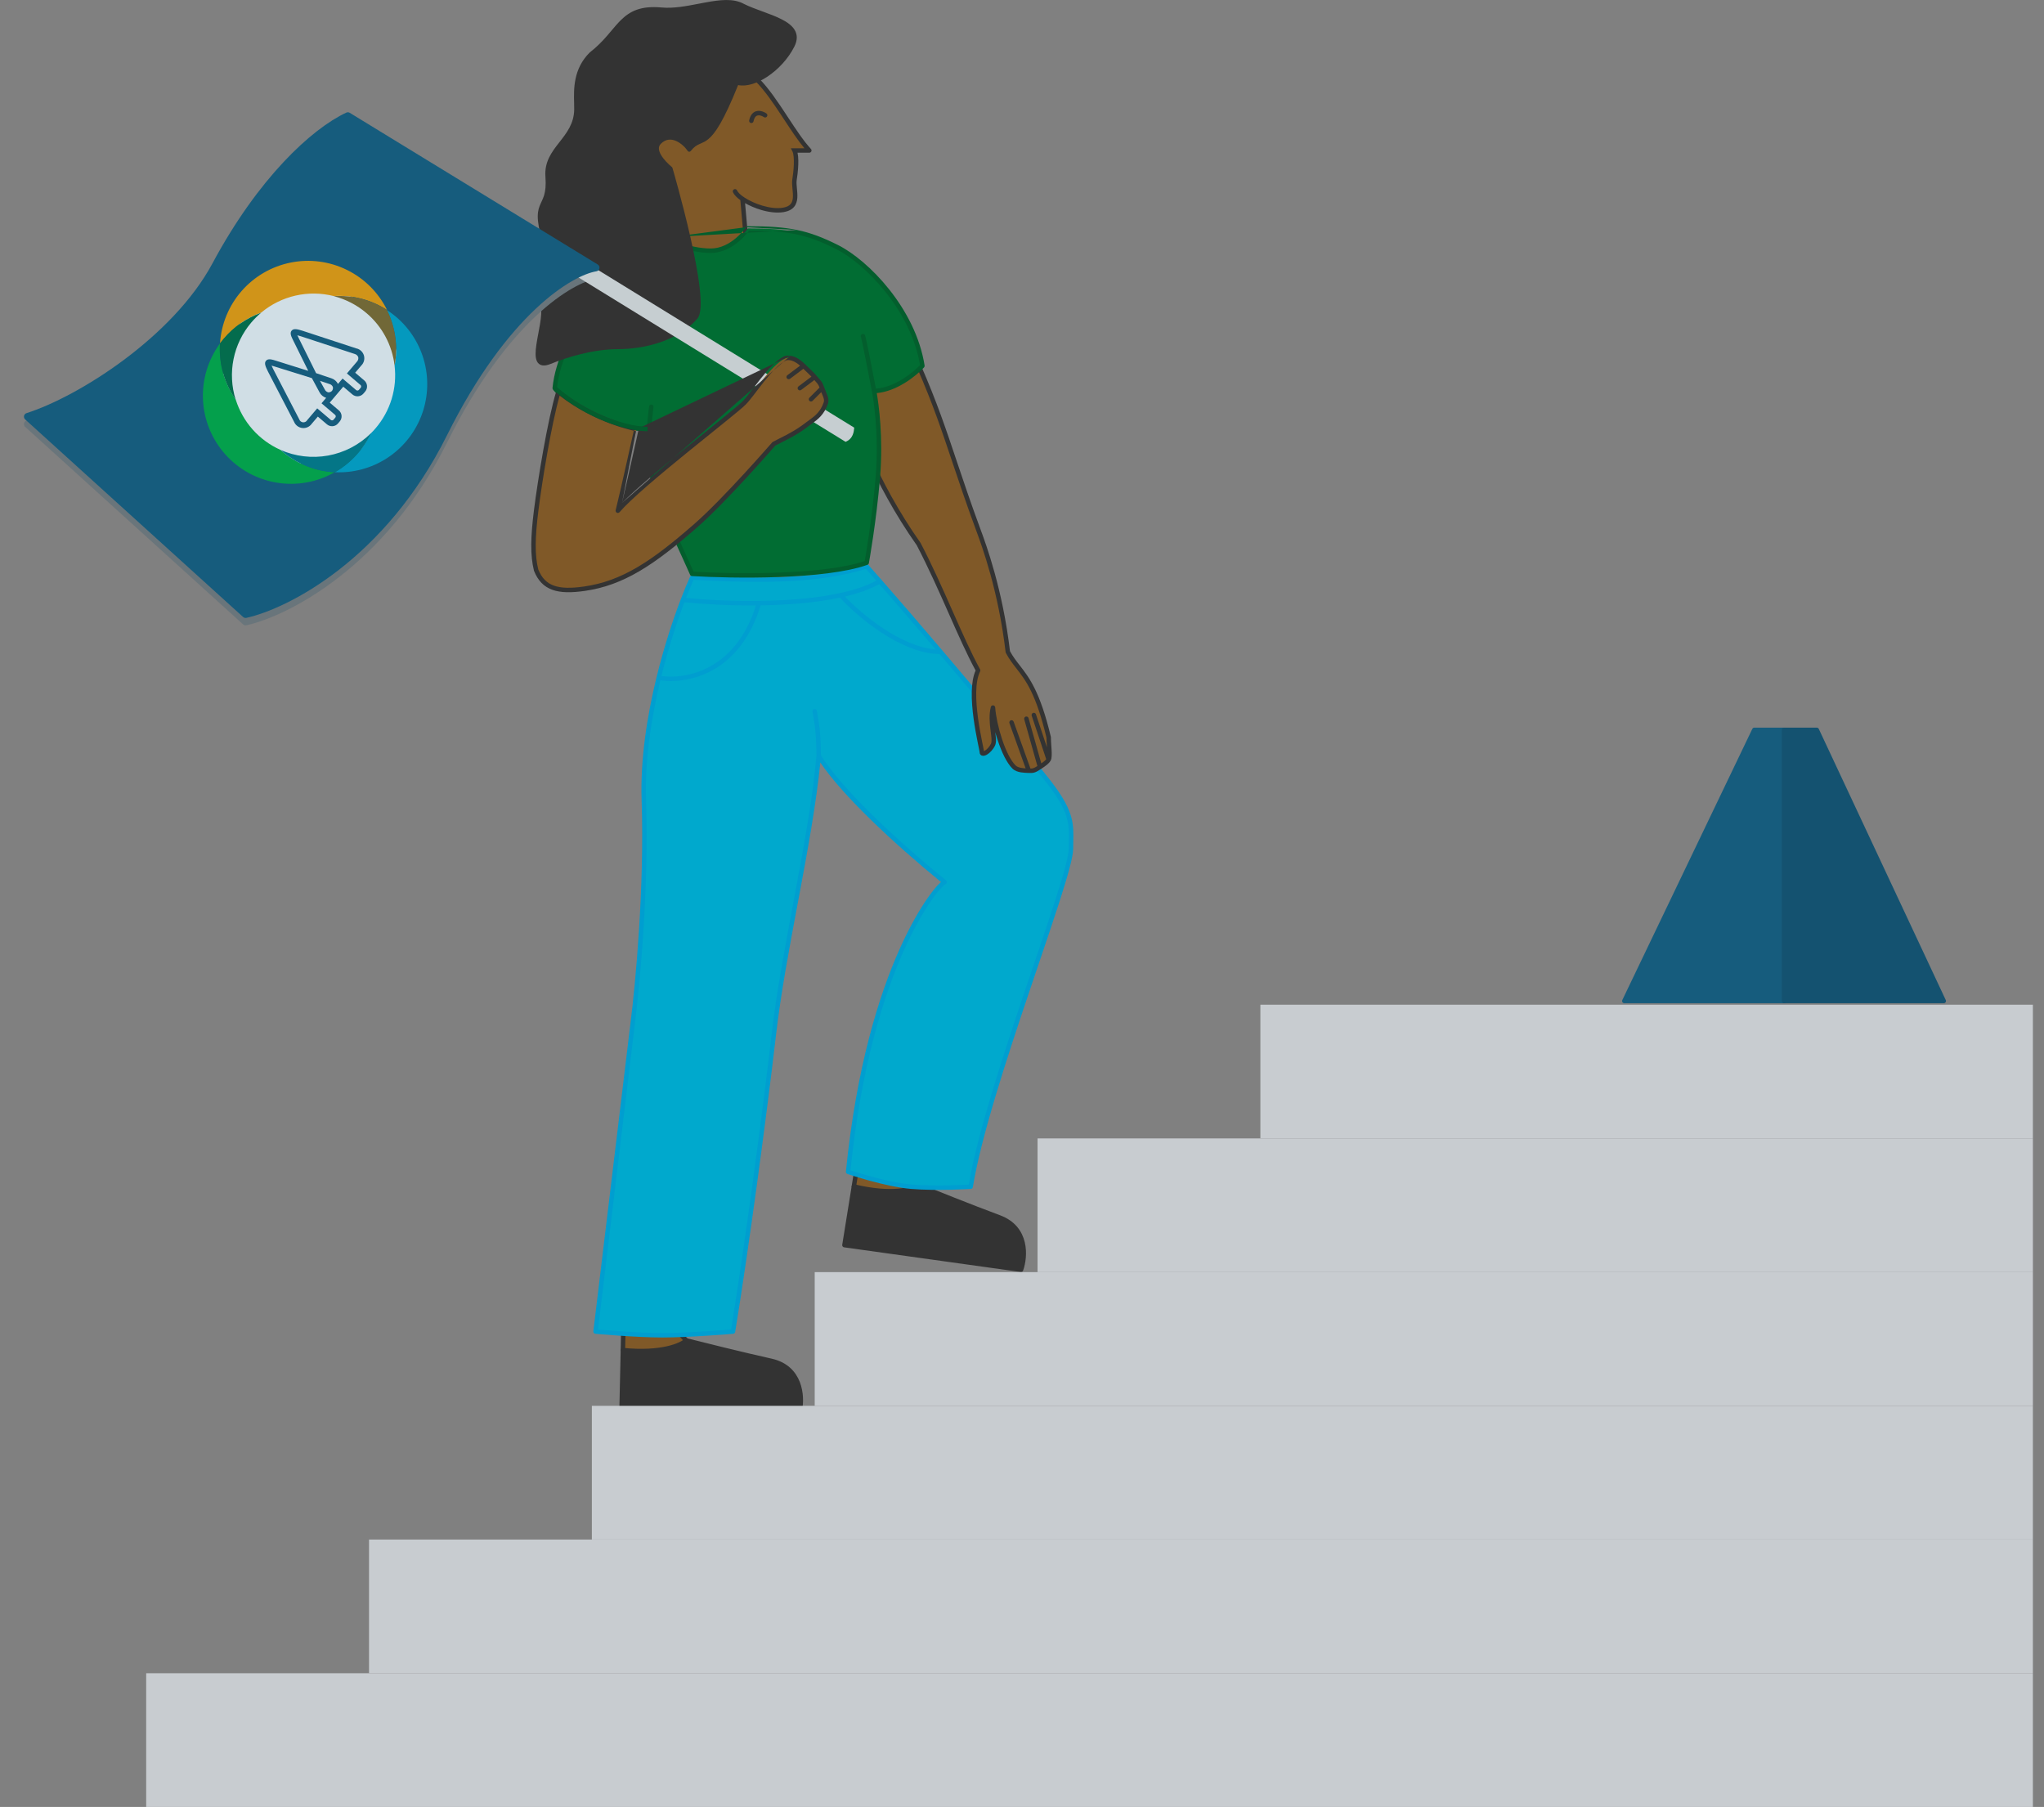 <svg width="181" height="160" viewBox="0 0 181 160" fill="none" xmlns="http://www.w3.org/2000/svg">
<rect x="0" y="0" width="181" height="160" fill="#808080" stroke="none"/>
<path d="M60.126 118.014L60.769 118.687C60.879 118.689 60.867 120.7 59.402 120.959C57.75 121.251 56.233 120.449 55.157 119.548L55.194 117.904L60.126 118.014Z" fill="#805928"/>
<path fill-rule="evenodd" clip-rule="evenodd" d="M60.27 117.878C60.234 117.84 60.184 117.818 60.132 117.817L55.2 117.706C55.091 117.704 55.001 117.79 54.998 117.899L54.961 119.543C54.96 119.603 54.986 119.66 55.032 119.699C56.127 120.616 57.702 121.46 59.438 121.153C60.273 121.005 60.682 120.355 60.865 119.787C60.958 119.5 60.997 119.223 61.006 119.015C61.011 118.911 61.008 118.819 60.999 118.748C60.994 118.715 60.987 118.676 60.974 118.64C60.968 118.623 60.956 118.595 60.934 118.568C60.925 118.558 60.912 118.544 60.894 118.53L60.27 117.878ZM60.041 118.209L60.608 118.802C60.613 118.843 60.616 118.909 60.612 118.997C60.604 119.175 60.57 119.417 60.49 119.666C60.328 120.168 59.999 120.653 59.369 120.764C57.837 121.035 56.409 120.316 55.358 119.456L55.388 118.105L60.041 118.209ZM60.766 118.884C60.76 118.883 60.754 118.883 60.747 118.882C60.753 118.883 60.76 118.883 60.766 118.884Z" fill="#333333"/>
<path d="M55.041 124.809L55.16 119.548C58.573 119.888 60.323 119.115 60.771 118.687C62.189 119.048 65.678 119.915 68.297 120.5C70.915 121.086 71.077 123.633 70.831 124.834L55.041 124.809Z" fill="#333333"/>
<path fill-rule="evenodd" clip-rule="evenodd" d="M60.634 118.544C60.684 118.497 60.753 118.478 60.819 118.495C62.236 118.856 65.723 119.723 68.339 120.307C69.719 120.616 70.463 121.449 70.821 122.364C71.176 123.268 71.153 124.245 71.024 124.873C71.005 124.965 70.924 125.031 70.83 125.031L55.041 125.006C54.988 125.005 54.937 124.984 54.9 124.946C54.863 124.908 54.843 124.857 54.844 124.804L54.962 119.543C54.963 119.488 54.987 119.436 55.028 119.4C55.069 119.363 55.124 119.346 55.179 119.351C56.868 119.519 58.137 119.411 59.034 119.212C59.938 119.012 60.447 118.722 60.634 118.544ZM60.822 118.903C60.528 119.138 59.965 119.41 59.12 119.598C58.215 119.798 56.972 119.906 55.352 119.764L55.243 124.611L70.666 124.636C70.756 124.064 70.746 123.253 70.454 122.508C70.138 121.703 69.492 120.969 68.253 120.693C65.691 120.12 62.299 119.278 60.822 118.903Z" fill="#333333"/>
<path d="M80.742 104.216L81.287 104.97C81.395 104.988 81.11 106.978 79.622 107.034C77.947 107.097 76.553 106.096 75.611 105.056L75.872 103.432L80.742 104.216Z" fill="#805928"/>
<path fill-rule="evenodd" clip-rule="evenodd" d="M80.902 104.101C80.872 104.059 80.826 104.03 80.774 104.022L75.903 103.238C75.796 103.221 75.694 103.294 75.677 103.402L75.416 105.025C75.406 105.084 75.424 105.145 75.465 105.189C76.424 106.247 77.869 107.298 79.63 107.232C80.478 107.2 80.972 106.612 81.231 106.073C81.362 105.802 81.439 105.533 81.476 105.328C81.495 105.226 81.505 105.135 81.505 105.063C81.506 105.029 81.504 104.99 81.496 104.953C81.492 104.935 81.484 104.906 81.465 104.876C81.459 104.864 81.448 104.849 81.432 104.833L80.902 104.101ZM80.63 104.398L81.111 105.063C81.11 105.104 81.104 105.17 81.088 105.257C81.056 105.431 80.989 105.667 80.876 105.902C80.647 106.378 80.254 106.813 79.615 106.837C78.061 106.896 76.745 105.989 75.821 104.993L76.035 103.659L80.63 104.398ZM81.256 105.165C81.25 105.164 81.244 105.163 81.238 105.162C81.244 105.163 81.25 105.164 81.256 105.165Z" fill="#333333"/>
<path d="M74.775 110.252L75.611 105.057C78.946 105.86 80.785 105.335 81.287 104.971C82.642 105.522 85.98 106.859 88.494 107.797C91.008 108.734 90.821 111.28 90.413 112.436L74.775 110.252Z" fill="#333333"/>
<path fill-rule="evenodd" clip-rule="evenodd" d="M81.173 104.811C81.228 104.771 81.3 104.762 81.363 104.788C82.717 105.339 86.053 106.675 88.565 107.611C89.889 108.105 90.512 109.032 90.743 109.988C90.97 110.931 90.814 111.896 90.6 112.501C90.569 112.589 90.48 112.644 90.387 112.631L74.749 110.447C74.696 110.44 74.649 110.412 74.618 110.369C74.586 110.327 74.573 110.273 74.581 110.221L75.417 105.025C75.426 104.971 75.457 104.923 75.503 104.892C75.549 104.862 75.605 104.852 75.658 104.865C77.309 105.262 78.581 105.329 79.497 105.255C80.42 105.179 80.964 104.962 81.173 104.811ZM81.31 105.193C80.987 105.385 80.392 105.578 79.529 105.648C78.605 105.723 77.359 105.66 75.773 105.297L75.003 110.084L90.278 112.217C90.445 111.663 90.546 110.858 90.359 110.08C90.156 109.239 89.617 108.425 88.427 107.981C85.967 107.064 82.722 105.766 81.31 105.193Z" fill="#333333"/>
<path d="M66.076 21.331C64.432 23.304 59.828 21.981 58.841 21.213L57.854 17.599C57.416 15.736 56.67 11.088 57.197 7.404C57.854 2.8 65.247 5.259 67.063 7.075C68.708 8.72 70.242 11.789 71.667 13.324H70.352C70.615 13.85 70.461 15.297 70.352 15.955C70.242 16.832 70.944 18.323 69.365 18.586C68.214 18.778 66.642 18.223 65.749 17.611L66.076 21.331Z" fill="#805928"/>
<path fill-rule="evenodd" clip-rule="evenodd" d="M64.924 5.532C65.893 5.95 66.722 6.457 67.201 6.936C68.04 7.775 68.845 8.971 69.61 10.132C69.668 10.219 69.724 10.305 69.781 10.392C70.49 11.47 71.163 12.493 71.81 13.19C71.863 13.247 71.878 13.331 71.846 13.403C71.815 13.475 71.744 13.521 71.665 13.521H70.623C70.646 13.624 70.662 13.734 70.673 13.846C70.695 14.078 70.697 14.338 70.687 14.598C70.667 15.115 70.601 15.648 70.545 15.983C70.522 16.176 70.542 16.41 70.568 16.68C70.569 16.691 70.57 16.701 70.571 16.712C70.596 16.967 70.623 17.248 70.604 17.514C70.585 17.794 70.514 18.079 70.32 18.313C70.124 18.55 69.823 18.709 69.396 18.781C68.78 18.883 68.067 18.785 67.403 18.59C66.888 18.438 66.392 18.224 65.978 17.988L66.278 21.394L66.226 21.457C65.778 21.995 65.135 22.299 64.429 22.446C63.723 22.593 62.94 22.587 62.186 22.496C61.432 22.404 60.699 22.225 60.092 22.02C59.489 21.817 58.991 21.582 58.718 21.369L58.666 21.329L57.66 17.645C57.22 15.772 56.468 11.095 56.999 7.376C57.173 6.161 57.798 5.395 58.673 4.977C59.535 4.565 60.621 4.501 61.718 4.636C62.818 4.772 63.951 5.112 64.924 5.532ZM65.804 17.411C65.511 17.203 65.331 17.009 65.269 16.864C65.226 16.764 65.11 16.717 65.01 16.76C64.91 16.803 64.864 16.919 64.906 17.019C65.01 17.261 65.255 17.503 65.558 17.72L65.871 21.265C65.499 21.677 64.969 21.93 64.349 22.06C63.698 22.195 62.961 22.192 62.234 22.104C61.508 22.016 60.802 21.843 60.218 21.646C59.67 21.461 59.246 21.26 59.012 21.096L58.044 17.551C57.607 15.694 56.869 11.078 57.39 7.432C57.545 6.345 58.091 5.692 58.843 5.333C59.609 4.967 60.609 4.897 61.669 5.028C62.726 5.158 63.823 5.486 64.768 5.894C65.716 6.304 66.493 6.786 66.922 7.215C67.727 8.02 68.511 9.181 69.281 10.349C69.34 10.439 69.398 10.528 69.457 10.617C70.058 11.531 70.651 12.433 71.23 13.127H70.031L70.173 13.412C70.223 13.511 70.26 13.671 70.28 13.883C70.3 14.091 70.302 14.333 70.293 14.583C70.274 15.082 70.209 15.6 70.155 15.923L70.154 15.931C70.124 16.176 70.15 16.456 70.175 16.718L70.177 16.736C70.202 17.002 70.227 17.255 70.211 17.487C70.194 17.723 70.138 17.915 70.016 18.061C69.897 18.206 69.693 18.331 69.331 18.391C68.796 18.481 68.147 18.398 67.514 18.211C66.904 18.031 66.325 17.76 65.901 17.477C65.876 17.446 65.843 17.423 65.804 17.411Z" fill="#333333"/>
<path d="M56.029 90.608C56.468 87.209 57.279 78.505 57.016 70.875C56.892 67.27 57.496 63.425 58.331 60.013C58.985 57.34 59.78 54.933 60.476 53.115C60.772 52.343 61.05 51.677 61.291 51.142C67.54 51.471 72.473 51.471 76.749 50.155C77.108 50.558 77.497 50.999 77.911 51.471C79.467 53.244 81.367 55.452 83.297 57.719C87.278 62.397 91.386 67.33 92.864 69.23C95.166 72.19 94.837 73.177 94.837 75.15C94.837 77.833 87.382 96.308 85.957 105.078C85.957 105.078 83.007 105.271 80.695 105.078C78.383 104.886 75.104 103.763 75.104 103.763C76.946 85.345 83.107 78.22 83.655 78.11C79.445 74.69 74.355 69.998 72.501 66.928C71.815 74.492 69.425 83.803 68.526 91.594C67.737 98.435 66.115 110.56 64.909 117.905C64.909 117.905 61.036 118.233 58.66 118.233C56.284 118.233 52.74 117.905 52.74 117.905L56.029 90.608Z" fill="#00A9CD"/>
<path fill-rule="evenodd" clip-rule="evenodd" d="M76.689 49.967C76.762 49.944 76.843 49.966 76.894 50.024C77.254 50.428 77.643 50.869 78.058 51.341C79.614 53.115 81.515 55.323 83.445 57.592C87.426 62.269 91.537 67.205 93.017 69.109C94.177 70.6 94.689 71.612 94.904 72.515C95.068 73.205 95.055 73.828 95.041 74.52C95.037 74.723 95.032 74.932 95.032 75.15C95.032 75.515 94.909 76.121 94.703 76.897C94.495 77.681 94.197 78.661 93.836 79.785C93.305 81.439 92.636 83.412 91.913 85.543C91.653 86.309 91.386 87.095 91.117 87.895C89.073 93.95 86.859 100.744 86.15 105.11C86.135 105.201 86.06 105.269 85.968 105.275L85.959 105.276L85.934 105.277C85.911 105.279 85.878 105.281 85.835 105.283C85.749 105.288 85.625 105.295 85.468 105.302C85.154 105.318 84.711 105.336 84.196 105.348C83.167 105.372 81.843 105.372 80.677 105.275C79.502 105.177 78.09 104.844 76.978 104.539C76.421 104.385 75.937 104.238 75.591 104.129C75.419 104.075 75.281 104.03 75.186 103.999C75.138 103.983 75.102 103.971 75.077 103.962L75.048 103.953L75.041 103.95L75.039 103.95L75.038 103.949C75.038 103.949 75.038 103.949 75.053 103.906L75.038 103.949C74.952 103.92 74.897 103.834 74.906 103.743C75.829 94.515 77.834 88.109 79.683 83.99C80.607 81.931 81.492 80.444 82.183 79.461C82.529 78.97 82.827 78.603 83.059 78.354C83.158 78.248 83.246 78.162 83.322 78.095C81.269 76.418 79.024 74.453 77.055 72.529C75.229 70.744 73.629 68.985 72.641 67.516C72.275 71.16 71.541 75.178 70.786 79.213C70.733 79.493 70.681 79.772 70.628 80.052C69.883 84.023 69.14 87.986 68.721 91.617C67.931 98.46 66.308 110.588 65.102 117.937C65.087 118.026 65.014 118.094 64.924 118.101L64.923 118.101L64.879 118.105L64.752 118.115C64.641 118.124 64.48 118.137 64.28 118.153C63.879 118.184 63.32 118.225 62.686 118.266C61.421 118.348 59.853 118.431 58.658 118.431C57.463 118.431 55.977 118.348 54.794 118.266C54.201 118.225 53.683 118.183 53.313 118.153C53.128 118.137 52.98 118.124 52.878 118.115L52.761 118.105L52.723 118.101L52.721 118.101L52.738 117.905L52.72 118.101C52.667 118.096 52.618 118.07 52.585 118.029C52.551 117.987 52.536 117.934 52.542 117.881L55.831 90.584L55.831 90.582C56.269 87.19 57.079 78.497 56.817 70.882C56.692 67.252 57.3 63.388 58.138 59.967C58.794 57.285 59.592 54.869 60.29 53.045C60.587 52.269 60.866 51.599 61.109 51.061C61.143 50.987 61.218 50.941 61.3 50.945C67.549 51.274 72.45 51.271 76.689 49.967ZM52.959 117.726C53.056 117.735 53.188 117.746 53.346 117.759C53.714 117.79 54.23 117.831 54.821 117.872C56.003 117.954 57.477 118.036 58.658 118.036C59.839 118.036 61.396 117.954 62.661 117.872C63.292 117.831 63.85 117.79 64.249 117.759C64.449 117.744 64.61 117.731 64.72 117.722L64.737 117.721C65.94 110.365 67.545 98.363 68.329 91.572C68.749 87.926 69.495 83.95 70.24 79.983C70.292 79.702 70.345 79.421 70.398 79.14C71.193 74.895 71.959 70.689 72.302 66.921C72.274 65.291 72.246 64.644 71.948 63.017C71.928 62.91 71.999 62.807 72.107 62.788C72.214 62.768 72.317 62.839 72.336 62.946C72.636 64.587 72.668 65.26 72.696 66.871C73.616 68.376 75.322 70.284 77.331 72.246C79.356 74.226 81.676 76.25 83.778 77.957C83.837 78.005 83.863 78.083 83.845 78.157C83.827 78.228 83.773 78.283 83.703 78.301C83.701 78.302 83.696 78.305 83.69 78.309C83.672 78.32 83.646 78.338 83.613 78.366C83.546 78.421 83.457 78.506 83.348 78.623C83.131 78.856 82.844 79.208 82.506 79.688C81.831 80.648 80.958 82.114 80.043 84.152C78.224 88.205 76.24 94.52 75.314 103.626C75.408 103.656 75.542 103.7 75.71 103.753C76.052 103.861 76.531 104.006 77.083 104.158C78.189 104.462 79.573 104.787 80.71 104.882C81.855 104.977 83.162 104.977 84.186 104.953C84.698 104.941 85.137 104.923 85.449 104.908C85.589 104.902 85.703 104.895 85.786 104.891C86.528 100.482 88.726 93.743 90.743 87.769C91.013 86.967 91.28 86.18 91.54 85.413C92.263 83.283 92.93 81.315 93.46 79.665C93.82 78.543 94.116 77.57 94.321 76.796C94.528 76.014 94.638 75.456 94.638 75.15C94.638 74.912 94.642 74.691 94.646 74.482C94.66 73.802 94.671 73.243 94.52 72.606C94.323 71.782 93.849 70.821 92.706 69.352C91.238 67.465 87.166 62.574 83.203 57.916C81.451 57.887 79.615 57.038 78.038 56.004C76.483 54.984 75.155 53.767 74.375 52.922C72.229 53.38 69.728 53.567 67.357 53.603C66.414 56.706 64.734 58.467 62.994 59.398C61.328 60.29 59.619 60.412 58.478 60.239C57.668 63.596 57.09 67.35 57.211 70.868C57.475 78.512 56.662 87.227 56.223 90.632C56.223 90.632 56.223 90.632 56.223 90.633L52.959 117.726ZM58.572 59.854C59.636 60.008 61.24 59.889 62.808 59.05C64.427 58.184 66.021 56.543 66.942 53.608C64.488 53.628 62.196 53.49 60.605 53.327C59.943 55.073 59.197 57.34 58.572 59.854ZM60.751 52.946C62.383 53.108 64.722 53.242 67.207 53.211C69.649 53.18 72.224 52.989 74.402 52.513C75.633 52.243 76.729 51.885 77.6 51.418C77.278 51.051 76.971 50.704 76.683 50.381C72.43 51.661 67.54 51.665 61.414 51.346C61.214 51.797 60.989 52.334 60.751 52.946ZM77.867 51.722C77.019 52.19 75.976 52.549 74.822 52.822C75.598 53.635 76.829 54.739 78.255 55.674C79.697 56.62 81.316 57.378 82.852 57.504C81.067 55.409 79.322 53.382 77.867 51.722Z" fill="#009ED0"/>
<path d="M86.614 46.866C84.311 40.617 83.654 37.658 81.352 32.395C79.378 32.944 75.432 34.435 75.432 36.013C75.432 36.933 77.405 42.591 81.352 48.182C83.452 52.218 85.013 56.436 86.614 59.364C85.627 61.337 86.942 66.27 86.942 66.599C86.942 66.928 87.6 66.599 87.929 65.941C88.192 65.415 87.6 63.968 87.929 62.652C88.039 64.187 88.831 66.956 89.79 67.915C90.107 68.231 90.752 68.232 91.106 68.243C91.486 68.256 91.581 68.256 92.092 67.915C92.47 67.663 92.713 67.501 92.862 67.257C93.025 66.991 92.862 65.969 92.862 65.284C91.547 59.758 90.231 59.583 89.245 57.719C88.587 52.128 87.077 48.125 86.614 46.866Z" fill="#805928"/>
<path fill-rule="evenodd" clip-rule="evenodd" d="M81.299 32.206C81.393 32.179 81.493 32.227 81.532 32.316C82.955 35.569 83.754 37.953 84.698 40.767C85.282 42.509 85.921 44.417 86.799 46.798C86.809 46.826 86.82 46.856 86.832 46.887C87.33 48.239 88.788 52.19 89.436 57.659C89.696 58.142 89.986 58.515 90.297 58.915C91.124 59.977 92.1 61.231 93.054 65.238C93.058 65.253 93.06 65.268 93.06 65.284C93.06 65.509 93.078 65.766 93.096 66.029C93.105 66.158 93.114 66.289 93.121 66.417C93.131 66.606 93.136 66.788 93.128 66.943C93.121 67.087 93.1 67.247 93.031 67.36C92.858 67.642 92.582 67.825 92.23 68.06L92.202 68.079C91.947 68.249 91.773 68.35 91.607 68.4C91.438 68.452 91.288 68.447 91.106 68.441L91.099 68.441C91.079 68.44 91.058 68.439 91.036 68.439C90.867 68.434 90.632 68.427 90.401 68.388C90.144 68.345 89.853 68.257 89.651 68.054C89.136 67.54 88.687 66.569 88.354 65.561C88.274 65.321 88.201 65.075 88.134 64.831C88.159 65.026 88.181 65.213 88.191 65.379C88.204 65.612 88.197 65.848 88.106 66.03C87.925 66.39 87.653 66.666 87.414 66.809C87.3 66.878 87.164 66.934 87.035 66.924C86.965 66.919 86.884 66.892 86.823 66.823C86.763 66.755 86.745 66.672 86.745 66.599C86.745 66.6 86.745 66.6 86.745 66.599C86.745 66.597 86.744 66.591 86.743 66.58C86.741 66.565 86.738 66.545 86.734 66.519C86.725 66.467 86.711 66.398 86.694 66.313C86.68 66.239 86.662 66.153 86.642 66.057L86.634 66.018C86.611 65.906 86.586 65.781 86.559 65.646C86.451 65.105 86.316 64.391 86.213 63.624C86.109 62.859 86.036 62.036 86.052 61.276C86.066 60.566 86.159 59.891 86.392 59.37C85.61 57.926 84.837 56.181 84.01 54.315L83.99 54.269C83.138 52.346 82.227 50.293 81.183 48.285C79.204 45.48 77.721 42.661 76.731 40.426C76.236 39.307 75.863 38.333 75.614 37.578C75.49 37.201 75.396 36.878 75.332 36.618C75.27 36.362 75.234 36.154 75.234 36.013C75.234 35.535 75.531 35.097 75.945 34.714C76.365 34.327 76.937 33.966 77.561 33.643C78.81 32.996 80.304 32.482 81.299 32.206ZM76.213 35.004C75.826 35.362 75.629 35.702 75.629 36.013C75.629 36.103 75.655 36.272 75.716 36.524C75.776 36.771 75.867 37.084 75.989 37.455C76.233 38.195 76.601 39.157 77.092 40.266C78.074 42.484 79.548 45.285 81.513 48.068C81.518 48.075 81.522 48.083 81.527 48.091C82.58 50.115 83.498 52.184 84.35 54.109L84.366 54.143C85.214 56.057 85.996 57.823 86.787 59.269C86.818 59.326 86.819 59.394 86.79 59.452C86.563 59.906 86.461 60.549 86.446 61.285C86.431 62.016 86.501 62.816 86.604 63.572C86.706 64.326 86.838 65.031 86.946 65.569C86.973 65.703 86.998 65.827 87.021 65.939C87.044 66.05 87.064 66.15 87.081 66.236C87.099 66.321 87.113 66.394 87.122 66.452C87.126 66.472 87.129 66.492 87.132 66.512C87.155 66.502 87.181 66.489 87.211 66.471C87.383 66.368 87.604 66.15 87.753 65.853C87.793 65.772 87.81 65.629 87.797 65.402C87.787 65.226 87.761 65.026 87.732 64.8C87.724 64.741 87.716 64.68 87.709 64.617C87.635 64.025 87.563 63.302 87.738 62.605C87.761 62.511 87.85 62.447 87.946 62.456C88.043 62.464 88.119 62.542 88.126 62.639C88.179 63.386 88.401 64.445 88.729 65.438C89.059 66.438 89.486 67.331 89.93 67.775C90.044 67.889 90.234 67.96 90.467 67.999C90.586 68.019 90.707 68.029 90.822 68.035L89.388 64.035C89.351 63.932 89.404 63.819 89.507 63.782C89.61 63.745 89.722 63.799 89.759 63.901L91.246 68.05C91.354 68.051 91.419 68.045 91.492 68.023C91.579 67.997 91.683 67.944 91.863 67.829L90.699 63.693C90.67 63.588 90.731 63.479 90.836 63.449C90.941 63.42 91.049 63.481 91.079 63.586L92.208 67.598C92.415 67.456 92.549 67.35 92.644 67.226L91.36 63.373C91.325 63.269 91.381 63.158 91.484 63.123C91.588 63.089 91.7 63.145 91.734 63.248L92.71 66.176C92.708 66.142 92.705 66.109 92.703 66.075C92.685 65.813 92.666 65.54 92.665 65.307C91.734 61.406 90.825 60.241 90.009 59.195C89.68 58.772 89.365 58.368 89.07 57.812C89.059 57.79 89.052 57.767 89.049 57.742C88.408 52.3 86.958 48.369 86.461 47.023C86.45 46.992 86.439 46.963 86.428 46.934C85.542 44.528 84.9 42.613 84.316 40.87C83.393 38.116 82.614 35.791 81.24 32.632C80.266 32.913 78.893 33.397 77.742 33.993C77.133 34.309 76.595 34.651 76.213 35.004Z" fill="#333333"/>
<path d="M66.223 20.227C69.841 20.227 71.485 20.556 74.116 21.872C76.747 23.187 80.891 27.398 81.68 32.396C81.022 33.114 79.246 34.565 77.405 34.624C77.504 35.14 78.062 38.316 77.734 42.263C77.405 46.209 76.747 49.827 76.747 49.827C73.064 51.143 64.907 51.033 61.29 50.813C58.659 44.894 57.079 42.456 57.465 37.987C53.09 37.987 50.08 35.575 49.121 34.37C49.384 31.738 50.816 29.436 51.423 28.45C54.054 24.174 58.235 21.214 58.987 21.214C58.987 21.214 60.961 22.201 62.934 22.201C64.907 22.201 66.223 20.227 66.223 20.227Z" fill="#016D33"/>
<path fill-rule="evenodd" clip-rule="evenodd" d="M70.579 20.363C71.794 20.614 72.879 21.033 74.204 21.695C75.551 22.369 77.266 23.771 78.743 25.63C80.221 27.49 81.474 29.823 81.875 32.366C81.885 32.425 81.866 32.485 81.826 32.53C81.485 32.902 80.862 33.456 80.089 33.926C79.378 34.358 78.525 34.728 77.639 34.807C77.798 35.727 78.23 38.685 77.93 42.279C77.765 44.258 77.518 46.153 77.312 47.553C77.209 48.254 77.117 48.831 77.05 49.233C77.016 49.433 76.989 49.591 76.97 49.698C76.961 49.751 76.954 49.792 76.949 49.82L76.943 49.852L76.942 49.859L76.941 49.861L76.941 49.862C76.929 49.932 76.88 49.989 76.813 50.013C74.94 50.682 71.953 50.983 69.001 51.093C66.042 51.203 63.092 51.12 61.278 51.01C61.204 51.006 61.139 50.961 61.109 50.894C60.694 49.959 60.304 49.111 59.944 48.325C58.065 44.236 56.98 41.874 57.252 38.183C52.921 38.106 49.94 35.716 48.967 34.492C48.935 34.452 48.92 34.401 48.925 34.35C49.19 31.702 50.613 29.389 51.232 28.384C51.24 28.371 51.248 28.359 51.255 28.346C52.584 26.188 54.301 24.364 55.781 23.08C56.52 22.437 57.203 21.928 57.752 21.577C58.026 21.402 58.269 21.265 58.471 21.171C58.664 21.081 58.846 21.017 58.987 21.017M58.95 21.415C58.962 21.421 58.977 21.428 58.993 21.435C59.052 21.463 59.139 21.503 59.249 21.55C59.469 21.644 59.782 21.769 60.158 21.895C60.908 22.145 61.918 22.398 62.934 22.398C63.987 22.398 64.854 21.872 65.447 21.364C65.745 21.109 65.979 20.854 66.138 20.662C66.218 20.567 66.279 20.486 66.321 20.43C66.322 20.428 66.323 20.427 66.325 20.425C68.076 20.428 69.349 20.511 70.499 20.749C71.67 20.991 72.722 21.395 74.028 22.048C75.312 22.691 76.984 24.051 78.434 25.876C79.865 27.676 81.066 29.912 81.47 32.332C81.141 32.677 80.576 33.168 79.884 33.589C79.19 34.01 78.383 34.352 77.566 34.418C77.094 31.968 76.856 30.792 76.734 30.229C76.673 29.943 76.641 29.811 76.624 29.75C76.619 29.734 76.615 29.72 76.611 29.708L76.61 29.707C76.608 29.701 76.598 29.673 76.579 29.646C76.572 29.637 76.558 29.619 76.535 29.603C76.511 29.586 76.462 29.559 76.395 29.567C76.326 29.575 76.283 29.616 76.263 29.642C76.243 29.668 76.234 29.691 76.231 29.702C76.224 29.724 76.222 29.743 76.222 29.748C76.221 29.752 76.221 29.756 76.221 29.758L76.221 29.762L76.221 29.764L76.221 29.765C76.221 29.765 76.221 29.765 76.418 29.765H76.221C76.221 29.799 76.229 29.831 76.244 29.858C76.258 29.908 76.288 30.029 76.349 30.312C76.471 30.884 76.718 32.096 77.211 34.661C77.308 35.168 77.864 38.324 77.537 42.246C77.373 44.214 77.127 46.101 76.922 47.496C76.819 48.194 76.727 48.768 76.66 49.168C76.627 49.367 76.6 49.524 76.582 49.63C76.579 49.648 76.576 49.664 76.573 49.679C74.756 50.299 71.88 50.591 68.986 50.699C66.106 50.806 63.233 50.729 61.421 50.624C61.019 49.721 60.643 48.901 60.295 48.143C58.384 43.978 57.342 41.708 57.662 38.004C57.716 37.378 57.787 36.726 57.868 36.037C57.881 35.929 57.803 35.831 57.695 35.818C57.587 35.805 57.489 35.883 57.476 35.991C57.403 36.615 57.337 37.213 57.285 37.789C53.153 37.725 50.293 35.48 49.326 34.309C49.602 31.785 50.964 29.573 51.575 28.58L51.591 28.553C52.894 26.436 54.582 24.642 56.039 23.378C56.767 22.746 57.435 22.248 57.964 21.91C58.229 21.741 58.457 21.613 58.638 21.529C58.789 21.458 58.891 21.426 58.95 21.415ZM66.059 20.118C66.095 20.063 66.157 20.03 66.223 20.03C68.036 20.03 69.368 20.112 70.579 20.363M59.076 21.038C59.076 21.038 59.076 21.038 59.076 21.038L59.077 21.038L59.08 21.04L59.096 21.048C59.11 21.055 59.132 21.065 59.16 21.078C59.216 21.104 59.299 21.142 59.404 21.187C59.616 21.278 59.919 21.399 60.283 21.52C61.013 21.764 61.977 22.003 62.934 22.003C63.854 22.003 64.632 21.543 65.19 21.064C65.468 20.826 65.686 20.588 65.835 20.41C65.909 20.32 65.966 20.246 66.004 20.195C66.023 20.17 66.037 20.15 66.046 20.137L66.056 20.122L66.059 20.118" fill="#035E2D"/>
<path d="M70.196 4.048C69.144 6.153 66.688 7.775 65.263 7.337C62.632 13.914 62.24 11.737 61.034 13.272C60.596 12.614 59.39 11.628 58.404 12.614C57.733 13.285 58.732 14.368 59.39 14.916C59.39 14.916 62.846 26.713 61.618 28.12C59.936 30.046 57.014 30.751 54.712 30.751C52.477 30.751 50.117 31.492 48.709 32.066C46.438 32.994 48.388 28.778 48.059 27.133C47.474 24.212 48.792 24.502 48.463 22.2C46.818 17.267 48.709 18.911 48.463 15.622C48.276 13.125 50.965 12.337 51.011 9.706C51.033 8.468 50.682 6.417 52.327 4.773C54.958 2.732 54.958 0.497 58.575 0.826C61.134 1.059 64.057 -0.489 65.811 0.497C67.784 1.484 71.249 1.943 70.196 4.048Z" fill="#333333"/>
<path fill-rule="evenodd" clip-rule="evenodd" d="M65.888 0.352C66.364 0.59 66.929 0.797 67.507 1.009L67.534 1.018C68.117 1.232 68.712 1.451 69.213 1.707C69.711 1.962 70.143 2.265 70.375 2.661C70.616 3.072 70.627 3.556 70.344 4.122C69.803 5.202 68.906 6.155 67.961 6.783C67.082 7.367 66.125 7.694 65.362 7.532C64.081 10.714 63.325 11.83 62.718 12.323C62.47 12.526 62.244 12.623 62.045 12.709C61.996 12.73 61.949 12.751 61.903 12.772C61.676 12.877 61.447 13.014 61.164 13.374C61.131 13.416 61.081 13.439 61.028 13.437C60.975 13.435 60.927 13.408 60.898 13.364C60.692 13.055 60.303 12.668 59.86 12.478C59.64 12.384 59.414 12.341 59.192 12.372C58.972 12.402 58.744 12.507 58.52 12.731C58.387 12.864 58.339 13.012 58.347 13.173C58.355 13.34 58.424 13.529 58.541 13.729C58.775 14.128 59.173 14.521 59.496 14.791C59.521 14.812 59.539 14.839 59.548 14.871L59.391 14.917C59.548 14.871 59.548 14.871 59.548 14.871L59.558 14.905L59.587 15.004C59.612 15.091 59.649 15.219 59.695 15.382C59.787 15.708 59.917 16.174 60.07 16.739C60.375 17.868 60.77 19.389 61.126 20.955C61.481 22.519 61.8 24.132 61.952 25.445C62.028 26.101 62.063 26.687 62.04 27.157C62.028 27.392 62.001 27.603 61.955 27.781C61.91 27.957 61.843 28.113 61.742 28.228C60.015 30.207 57.035 30.916 54.712 30.916C52.508 30.916 50.17 31.648 48.772 32.219C48.476 32.34 48.223 32.388 48.014 32.35C47.792 32.31 47.639 32.177 47.548 31.991C47.462 31.813 47.43 31.589 47.428 31.349C47.425 31.106 47.452 30.831 47.493 30.542C47.54 30.21 47.609 29.844 47.678 29.478C47.727 29.215 47.777 28.951 47.818 28.702C47.919 28.087 47.974 27.544 47.898 27.166C47.75 26.425 47.72 25.879 47.758 25.44C47.796 25 47.901 24.674 48.011 24.378C48.03 24.326 48.05 24.276 48.068 24.226C48.158 23.989 48.242 23.769 48.295 23.5C48.359 23.181 48.38 22.79 48.303 22.238C47.483 19.777 47.528 18.909 47.785 18.236C47.834 18.109 47.89 17.989 47.945 17.872C47.96 17.841 47.974 17.81 47.989 17.779C48.057 17.631 48.123 17.479 48.179 17.297C48.288 16.935 48.36 16.442 48.299 15.635C48.2 14.316 48.868 13.448 49.52 12.613L49.542 12.585C50.193 11.753 50.825 10.943 50.847 9.703C50.85 9.526 50.845 9.327 50.839 9.113C50.807 7.879 50.76 6.108 52.211 4.657C52.216 4.652 52.221 4.647 52.227 4.643C52.872 4.142 53.358 3.629 53.781 3.142C53.906 2.997 54.028 2.853 54.147 2.712C54.424 2.383 54.689 2.069 54.966 1.794C55.368 1.397 55.809 1.068 56.388 0.863C56.966 0.657 57.67 0.579 58.591 0.663C59.654 0.759 60.782 0.541 61.886 0.328C62.08 0.29 62.273 0.253 62.465 0.218C63.101 0.1 63.723 0.004 64.3 0.001C64.875 -0.002 65.417 0.088 65.888 0.352ZM59.247 15.011C58.918 14.732 58.51 14.325 58.257 13.895C58.126 13.671 58.03 13.43 58.018 13.188C58.007 12.94 58.086 12.701 58.288 12.498C58.557 12.229 58.849 12.087 59.147 12.046C59.442 12.005 59.729 12.064 59.989 12.176C60.422 12.361 60.797 12.697 61.043 13.007C61.305 12.716 61.537 12.579 61.765 12.473C61.822 12.447 61.876 12.424 61.929 12.401C62.123 12.316 62.301 12.239 62.511 12.068C63.051 11.629 63.794 10.568 65.111 7.276C65.143 7.197 65.23 7.155 65.312 7.18C65.952 7.377 66.868 7.115 67.779 6.509C68.681 5.91 69.537 4.999 70.05 3.975C70.293 3.488 70.265 3.125 70.091 2.827C69.908 2.515 69.547 2.247 69.064 2C68.584 1.755 68.008 1.543 67.42 1.327L67.384 1.314C66.812 1.104 66.231 0.891 65.738 0.645L65.731 0.641C65.326 0.413 64.846 0.327 64.301 0.33C63.756 0.333 63.159 0.424 62.525 0.541C62.339 0.575 62.149 0.612 61.958 0.649C60.856 0.863 59.675 1.092 58.561 0.99C57.673 0.91 57.02 0.987 56.498 1.172C55.978 1.357 55.577 1.653 55.197 2.028C54.931 2.292 54.682 2.587 54.409 2.91C54.288 3.054 54.163 3.203 54.029 3.357C53.601 3.851 53.102 4.379 52.436 4.897C51.101 6.237 51.14 7.843 51.169 9.078C51.174 9.302 51.179 9.514 51.176 9.709C51.152 11.059 50.459 11.947 49.818 12.766C49.805 12.783 49.792 12.799 49.779 12.816C49.123 13.657 48.539 14.432 48.627 15.611C48.69 16.448 48.617 16.983 48.493 17.392C48.432 17.595 48.358 17.764 48.287 17.918C48.271 17.952 48.255 17.985 48.24 18.018C48.186 18.133 48.136 18.239 48.093 18.354C47.878 18.913 47.799 19.687 48.619 22.148C48.622 22.158 48.625 22.167 48.626 22.177C48.711 22.768 48.69 23.201 48.618 23.564C48.559 23.862 48.464 24.111 48.373 24.349C48.355 24.397 48.337 24.445 48.319 24.492C48.214 24.776 48.12 25.07 48.086 25.468C48.051 25.869 48.077 26.382 48.221 27.101C48.309 27.546 48.243 28.145 48.142 28.755C48.098 29.023 48.048 29.291 47.998 29.554C47.931 29.91 47.866 30.258 47.819 30.588C47.779 30.87 47.755 31.127 47.757 31.345C47.759 31.567 47.789 31.733 47.844 31.846C47.894 31.95 47.965 32.007 48.072 32.027C48.192 32.048 48.375 32.026 48.647 31.915C50.064 31.336 52.447 30.587 54.712 30.587C56.993 30.587 59.857 29.887 61.495 28.012C61.548 27.951 61.598 27.85 61.637 27.699C61.675 27.55 61.7 27.363 61.711 27.141C61.733 26.697 61.7 26.131 61.625 25.483C61.475 24.188 61.16 22.588 60.805 21.027C60.45 19.468 60.057 17.952 59.753 16.825C59.6 16.262 59.47 15.796 59.379 15.471C59.333 15.309 59.296 15.182 59.271 15.095L59.247 15.011Z" fill="#333333"/>
<path d="M19.111 24.122C23.141 16.609 27.821 12.324 30.801 10.928L52.759 24.357C50.528 24.716 44.711 28.158 39.291 39.05C33.871 49.941 25.339 54.251 21.75 55.045L2.45 37.552C7.087 36.078 15.55 30.762 19.111 24.122Z" fill="#69757B"/>
<path fill-rule="evenodd" clip-rule="evenodd" d="M30.661 10.63C30.761 10.583 30.878 10.59 30.972 10.648L52.93 24.076C53.047 24.148 53.107 24.286 53.081 24.421C53.054 24.556 52.946 24.66 52.81 24.682C51.786 24.847 49.832 25.749 47.445 27.994C45.067 30.23 42.28 33.78 39.584 39.196C34.12 50.178 25.505 54.551 21.82 55.366C21.716 55.389 21.607 55.361 21.528 55.289L2.228 37.796C2.141 37.717 2.103 37.597 2.128 37.483C2.153 37.367 2.237 37.275 2.349 37.239C4.625 36.516 7.868 34.838 10.986 32.511C14.105 30.184 17.071 27.229 18.82 23.967C22.869 16.418 27.594 12.067 30.661 10.63ZM30.781 11.302C27.88 12.734 23.338 16.935 19.4 24.278C17.588 27.655 14.542 30.679 11.38 33.038C8.45 35.224 5.396 36.859 3.085 37.685L21.843 54.686C25.43 53.82 33.703 49.539 38.995 38.903C41.72 33.428 44.551 29.812 46.994 27.514C48.966 25.661 50.698 24.653 51.927 24.234L30.781 11.302Z" fill="#69757B"/>
<path d="M30.032 11.525L74.876 39.122C75.559 38.85 75.615 38.195 75.643 37.867L30.8 10.27L30.032 11.525Z" fill="#C6CED1"/>
<path d="M47.478 45.222C47.806 42.591 48.684 37.22 49.451 34.698C52.74 37.329 56.357 37.987 56.357 37.987C56.357 37.987 55.152 43.468 54.713 45.222C56.686 42.92 64.908 36.671 65.895 35.685C66.684 34.895 68.197 32.396 69.513 31.738C69.513 31.738 70.171 31.409 71.157 32.396C71.478 32.717 71.865 33.05 72.144 33.383C72.544 33.86 72.625 33.861 72.802 34.369C73.004 34.955 73.263 35.286 73.13 35.685C72.802 36.672 72.144 37.082 71.815 37.329C70.763 38.118 70.499 38.316 68.526 39.302C68.526 39.302 64.251 44.236 61.62 46.538C57.796 49.884 55.139 51.645 51.753 52.129C49.451 52.457 48.135 52.129 47.478 50.484C47.149 49.169 47.184 47.572 47.478 45.222Z" fill="#805928"/>
<path fill-rule="evenodd" clip-rule="evenodd" d="M69.991 31.502C70.329 31.55 70.777 31.739 71.295 32.257C71.393 32.355 71.501 32.458 71.613 32.564C71.849 32.788 72.099 33.025 72.293 33.256C72.382 33.362 72.454 33.443 72.517 33.514L72.536 33.536C72.602 33.61 72.661 33.677 72.713 33.746C72.822 33.892 72.894 34.041 72.986 34.305C73.034 34.445 73.086 34.57 73.137 34.689C73.143 34.703 73.149 34.718 73.155 34.733C73.199 34.834 73.241 34.935 73.276 35.031C73.356 35.255 73.402 35.487 73.316 35.747C72.994 36.712 72.372 37.165 72.021 37.421C71.989 37.444 71.959 37.466 71.931 37.487C70.875 38.279 70.598 38.485 68.647 39.461L68.624 39.488C68.592 39.525 68.545 39.579 68.484 39.649C68.361 39.788 68.184 39.99 67.963 40.24C67.52 40.739 66.903 41.429 66.203 42.19C64.805 43.712 63.072 45.528 61.748 46.686C57.919 50.036 55.226 51.832 51.779 52.324C50.62 52.489 49.676 52.495 48.931 52.233C48.171 51.964 47.639 51.424 47.293 50.558C47.289 50.549 47.286 50.541 47.284 50.532C46.946 49.179 46.986 47.551 47.28 45.198C47.609 42.566 48.488 37.18 49.26 34.641C49.279 34.578 49.328 34.529 49.391 34.51C49.453 34.49 49.521 34.503 49.572 34.544C51.196 35.843 52.903 36.656 54.205 37.145C54.855 37.389 55.404 37.551 55.789 37.652C55.982 37.703 56.133 37.738 56.236 37.761C56.287 37.772 56.327 37.78 56.353 37.786L56.382 37.791L56.389 37.793L56.391 37.793L56.355 37.987C56.32 38.181 56.32 38.181 56.32 38.181L56.319 38.181L56.317 38.181L56.308 38.179L56.275 38.173C56.247 38.167 56.205 38.158 56.151 38.147C56.141 38.144 56.131 38.142 56.12 38.139C56.014 38.116 55.868 38.081 55.689 38.034C55.293 37.93 54.731 37.764 54.066 37.514C52.798 37.039 51.151 36.26 49.556 35.033C48.814 37.637 47.989 42.71 47.672 45.247C47.38 47.585 47.348 49.148 47.664 50.423C47.975 51.194 48.429 51.637 49.062 51.86C49.715 52.091 50.58 52.097 51.723 51.933C55.049 51.458 57.668 49.731 61.488 46.389C62.794 45.246 64.515 43.444 65.912 41.923C66.61 41.164 67.226 40.476 67.667 39.978C67.888 39.729 68.065 39.528 68.187 39.389C68.248 39.319 68.295 39.265 68.327 39.229L68.375 39.173C68.392 39.154 68.413 39.137 68.436 39.126C70.393 38.147 70.651 37.954 71.684 37.179L71.695 37.171C71.723 37.15 71.754 37.127 71.786 37.103C72.131 36.851 72.661 36.464 72.941 35.622C72.987 35.483 72.971 35.351 72.904 35.163C72.874 35.079 72.836 34.991 72.793 34.888C72.786 34.873 72.78 34.858 72.773 34.843C72.757 34.805 72.741 34.765 72.724 34.724L71.953 35.495C71.876 35.572 71.751 35.573 71.674 35.495C71.597 35.418 71.597 35.294 71.674 35.216L72.571 34.319C72.508 34.153 72.459 34.066 72.397 33.983C72.356 33.928 72.308 33.874 72.241 33.798L72.222 33.776C72.189 33.739 72.153 33.698 72.112 33.652L70.945 34.527C70.858 34.593 70.734 34.575 70.669 34.488C70.603 34.401 70.621 34.277 70.708 34.212L71.852 33.353C71.703 33.193 71.535 33.034 71.365 32.873C71.289 32.801 71.213 32.729 71.138 32.656L69.958 33.541C69.871 33.606 69.747 33.588 69.682 33.501C69.616 33.414 69.634 33.29 69.721 33.225L70.849 32.379C70.458 32.034 70.144 31.922 69.935 31.892C69.815 31.875 69.725 31.884 69.668 31.896C69.639 31.901 69.619 31.908 69.607 31.912C69.602 31.914 69.598 31.915 69.596 31.916C69.296 32.067 68.973 32.329 68.641 32.661C68.309 32.992 67.978 33.385 67.659 33.785C67.435 34.066 67.22 34.348 67.017 34.615C66.93 34.729 66.845 34.84 66.763 34.948C66.49 35.302 66.24 35.616 66.033 35.824C65.777 36.08 65.067 36.664 64.131 37.421C63.785 37.7 63.407 38.005 63.008 38.327C62.318 38.882 61.564 39.489 60.797 40.113C58.365 42.092 55.833 44.217 54.861 45.351C54.801 45.42 54.702 45.44 54.621 45.398C54.539 45.356 54.498 45.263 54.52 45.175C54.738 44.3 55.149 42.494 55.505 40.904C55.683 40.109 55.848 39.37 55.968 38.828C56.028 38.558 56.076 38.337 56.11 38.184L56.12 38.139M55.08 44.538C56.291 43.317 58.473 41.495 60.547 39.807C61.316 39.182 62.072 38.574 62.762 38.018C63.161 37.696 63.539 37.393 63.883 37.114C64.828 36.349 65.516 35.782 65.754 35.545C65.94 35.358 66.175 35.064 66.45 34.707C66.53 34.603 66.614 34.493 66.7 34.38C66.905 34.111 67.124 33.824 67.35 33.539C67.673 33.134 68.015 32.729 68.362 32.382C68.707 32.037 69.066 31.74 69.422 31.562L69.486 31.689C69.422 31.562 69.422 31.562 69.422 31.562L69.423 31.561L69.424 31.561L69.425 31.56L69.43 31.558C69.433 31.557 69.436 31.555 69.441 31.553C69.449 31.55 69.461 31.545 69.475 31.54C69.503 31.53 69.542 31.518 69.59 31.509C69.687 31.489 69.823 31.478 69.991 31.502M55.08 44.538C55.307 43.577 55.615 42.217 55.89 40.99C56.069 40.195 56.233 39.455 56.353 38.914C56.413 38.643 56.462 38.422 56.495 38.269L56.548 38.03C56.548 38.03 56.548 38.029 56.355 37.987" fill="#333333"/>
<path fill-rule="evenodd" clip-rule="evenodd" d="M57.343 38.183C55.648 38.183 51.985 37.177 48.99 34.516L49.252 34.221C52.178 36.821 55.749 37.788 57.343 37.788V38.183Z" fill="#035D2D"/>
<path fill-rule="evenodd" clip-rule="evenodd" d="M67.122 10.216C67.292 10.191 67.498 10.271 67.642 10.369C67.732 10.43 67.855 10.407 67.917 10.317C67.978 10.227 67.955 10.104 67.865 10.043C67.682 9.918 67.375 9.78 67.065 9.825C66.903 9.849 66.745 9.922 66.614 10.066C66.486 10.206 66.394 10.403 66.341 10.659C66.319 10.766 66.387 10.87 66.494 10.892C66.601 10.914 66.705 10.846 66.727 10.739C66.77 10.53 66.838 10.405 66.905 10.332C66.97 10.261 67.043 10.227 67.122 10.216Z" fill="#333333"/>
<path d="M19.111 23.465C23.141 15.952 27.821 11.666 30.801 10.271L52.759 23.7C50.528 24.059 44.711 27.501 39.291 38.392C33.871 49.284 25.339 53.594 21.75 54.388L2.45 36.895C7.087 35.421 15.55 30.105 19.111 23.465Z" fill="#165C7D"/>
<path fill-rule="evenodd" clip-rule="evenodd" d="M30.661 9.973C30.761 9.926 30.878 9.933 30.972 9.99L52.93 23.419C53.047 23.491 53.107 23.628 53.081 23.763C53.054 23.898 52.946 24.003 52.81 24.024C51.786 24.189 49.832 25.092 47.445 27.336C45.067 29.572 42.28 33.123 39.584 38.539C34.12 49.52 25.505 53.894 21.82 54.709C21.716 54.732 21.607 54.703 21.528 54.632L2.228 37.139C2.141 37.06 2.103 36.94 2.128 36.825C2.153 36.71 2.237 36.617 2.349 36.582C4.625 35.858 7.868 34.181 10.986 31.854C14.105 29.526 17.071 26.572 18.82 23.31C22.869 15.761 27.594 11.409 30.661 9.973ZM30.781 10.645C27.88 12.077 23.338 16.278 19.4 23.621C17.588 26.998 14.542 30.021 11.38 32.381C8.45 34.567 5.396 36.202 3.085 37.027L21.843 54.029C25.43 53.163 33.703 48.882 38.995 38.246C41.72 32.771 44.551 29.155 46.994 26.857C48.966 25.003 50.698 23.996 51.927 23.577L30.781 10.645Z" fill="#165C7D"/>
<g opacity="0.8">
<path d="M32.666 27.301C35.963 30.105 36.363 35.051 33.558 38.348C30.754 41.645 25.808 42.044 22.511 39.24C19.214 36.436 18.814 31.489 21.619 28.192C24.423 24.896 29.369 24.496 32.666 27.301Z" fill="white"/>
<path d="M31.574 30.858L26.788 29.287C26.339 29.151 26.012 29.056 25.824 29.278C25.636 29.499 25.798 29.816 25.998 30.213L27.297 32.839L24.511 31.964C24.086 31.829 23.748 31.721 23.558 31.94C23.369 32.16 23.52 32.465 23.728 32.895L26.047 37.363C26.11 37.509 26.211 37.636 26.339 37.73C26.467 37.824 26.618 37.882 26.777 37.899C26.935 37.916 27.095 37.89 27.24 37.825C27.385 37.759 27.51 37.656 27.602 37.526L28.145 36.888L28.954 37.576C29.094 37.695 29.276 37.753 29.458 37.738C29.641 37.723 29.81 37.637 29.93 37.498L30.086 37.314C30.204 37.174 30.262 36.993 30.247 36.81C30.233 36.628 30.146 36.458 30.007 36.339L29.612 36.003C29.598 35.991 29.584 35.979 29.569 35.967L29.198 35.651L30.398 34.239L30.77 34.556C30.783 34.568 30.798 34.58 30.812 34.592L31.207 34.928C31.348 35.046 31.529 35.104 31.711 35.09C31.894 35.075 32.063 34.988 32.183 34.849L32.339 34.666C32.457 34.526 32.515 34.344 32.501 34.162C32.486 33.979 32.399 33.809 32.26 33.69L31.451 33.002L31.994 32.364C32.107 32.252 32.189 32.111 32.23 31.957C32.272 31.803 32.271 31.641 32.229 31.487C32.186 31.333 32.104 31.193 31.989 31.082C31.875 30.971 31.733 30.892 31.578 30.854L31.574 30.858ZM28.882 35.228L28.471 35.711L29.672 36.733C29.707 36.763 29.729 36.806 29.733 36.852C29.737 36.898 29.722 36.944 29.692 36.979L29.537 37.161C29.507 37.197 29.464 37.219 29.418 37.222C29.372 37.226 29.326 37.211 29.291 37.181L28.811 36.773L28.089 36.159L27.21 37.193C27.174 37.26 27.119 37.315 27.052 37.35C26.985 37.386 26.909 37.402 26.833 37.395C26.757 37.388 26.685 37.359 26.625 37.311C26.566 37.264 26.522 37.2 26.498 37.128L24.184 32.667C24.157 32.609 24.096 32.484 24.048 32.373C24.127 32.394 24.229 32.424 24.351 32.464L27.618 33.482L28.289 34.727C28.349 34.846 28.433 34.951 28.535 35.037C28.636 35.123 28.754 35.188 28.882 35.228ZM29.475 34.26C29.489 34.32 29.49 34.382 29.477 34.443C29.463 34.503 29.436 34.559 29.398 34.608C29.357 34.654 29.305 34.69 29.247 34.713C29.19 34.736 29.128 34.745 29.066 34.741C28.997 34.724 28.932 34.691 28.878 34.645C28.823 34.599 28.78 34.54 28.752 34.474L28.334 33.721L29.158 33.998C29.228 34.013 29.293 34.045 29.348 34.091C29.403 34.136 29.447 34.194 29.475 34.26ZM31.726 31.63C31.739 31.703 31.734 31.778 31.712 31.849C31.69 31.919 31.651 31.983 31.598 32.035L30.72 33.067L31.921 34.089C31.956 34.119 31.979 34.162 31.982 34.208C31.986 34.254 31.971 34.3 31.941 34.335L31.784 34.52C31.754 34.556 31.711 34.578 31.665 34.581C31.618 34.585 31.572 34.57 31.537 34.54L30.336 33.519L29.929 33.997C29.869 33.878 29.785 33.772 29.684 33.686C29.582 33.6 29.465 33.534 29.338 33.494L27.991 33.043L26.468 29.972C26.411 29.858 26.371 29.768 26.331 29.688C26.448 29.716 26.579 29.758 26.638 29.776L31.413 31.343C31.485 31.362 31.551 31.398 31.605 31.448C31.66 31.498 31.701 31.561 31.726 31.63Z" fill="#165C7D"/>
<path d="M34.942 32.383C35.059 33.371 34.971 34.373 34.682 35.325C34.393 36.277 33.91 37.159 33.263 37.916C33.12 38.084 32.971 38.243 32.816 38.394C32.127 39.829 31.018 41.022 29.637 41.813C31.266 41.894 32.879 41.462 34.25 40.58C35.621 39.697 36.682 38.407 37.283 36.891C37.884 35.375 37.995 33.709 37.601 32.126C37.207 30.544 36.328 29.125 35.086 28.067C34.823 27.845 34.547 27.639 34.258 27.452C35.015 28.978 35.255 30.709 34.942 32.383Z" fill="#00A9CE"/>
<path d="M23.134 27.677C24.012 26.944 25.051 26.429 26.166 26.175C27.281 25.92 28.441 25.934 29.55 26.215C31.216 26.107 32.872 26.538 34.275 27.444C33.512 25.903 32.263 24.657 30.72 23.899C29.177 23.14 27.426 22.912 25.741 23.25C24.055 23.588 22.528 24.473 21.396 25.767C20.264 27.061 19.591 28.693 19.482 30.409C19.591 30.261 19.706 30.116 19.826 29.975C20.708 28.932 21.849 28.14 23.134 27.677Z" fill="#FFA300"/>
<path d="M32.45 27.722C33.842 28.903 34.733 30.57 34.942 32.383C35.26 30.71 35.024 28.98 34.271 27.453C32.868 26.546 31.211 26.114 29.545 26.222C30.615 26.492 31.609 27.006 32.45 27.722Z" fill="#886B25"/>
<path d="M24.831 39.833C23.894 39.414 23.057 38.802 22.375 38.035C21.694 37.269 21.183 36.366 20.876 35.387C19.861 33.934 19.37 32.179 19.483 30.41C18.423 31.852 17.891 33.614 17.975 35.401C18.059 37.189 18.755 38.894 19.946 40.229C21.137 41.565 22.751 42.451 24.517 42.739C26.284 43.027 28.095 42.7 29.649 41.811C27.927 41.728 26.283 41.075 24.973 39.956C24.929 39.918 24.88 39.877 24.831 39.833Z" fill="#00B140"/>
<path d="M32.822 38.388C31.788 39.401 30.474 40.081 29.05 40.338C27.626 40.596 26.157 40.421 24.834 39.835C24.884 39.878 24.933 39.919 24.991 39.968C26.3 41.085 27.942 41.735 29.661 41.819C31.042 41.027 32.15 39.835 32.839 38.4L32.822 38.388Z" fill="#007D8A"/>
<path d="M20.869 35.394C20.504 34.229 20.439 32.991 20.681 31.795C20.924 30.599 21.465 29.483 22.255 28.553C22.521 28.242 22.811 27.954 23.123 27.691C21.841 28.153 20.703 28.943 19.822 29.983C19.702 30.125 19.582 30.266 19.477 30.417C19.364 32.186 19.855 33.94 20.869 35.394Z" fill="#007041"/>
</g>
<path d="M52.41 124.482H180.016V136.322H52.41V124.482Z" fill="#C8CCD0"/>
<path d="M72.144 112.643H180.017V124.482H72.144V112.643Z" fill="#C8CCD0"/>
<path d="M32.678 136.321H180.016V148.161H32.678V136.321Z" fill="#C8CCD0"/>
<path d="M12.945 148.161H180.016V160.001H12.945V148.161Z" fill="#C8CCD0"/>
<path d="M91.877 100.803H180.017V112.642H91.877V100.803Z" fill="#C8CCD0"/>
<path d="M111.609 88.963H180.016V100.803H111.609V88.963Z" fill="#C8CCD0"/>
<path d="M157.98 88.634H143.838L155.349 64.626H157.98V88.634Z" fill="#165C7D"/>
<path fill-rule="evenodd" clip-rule="evenodd" d="M155.171 64.541C155.204 64.472 155.273 64.429 155.349 64.429H157.98C158.089 64.429 158.177 64.517 158.177 64.626V88.634C158.177 88.743 158.089 88.832 157.98 88.832H143.838C143.77 88.832 143.707 88.797 143.671 88.739C143.635 88.682 143.631 88.61 143.66 88.549L155.171 64.541ZM155.473 64.823L144.151 88.437H157.782V64.823H155.473Z" fill="#165C7D"/>
<path d="M157.981 88.634H172.123L160.88 64.626H157.981V88.634Z" fill="#145270"/>
<path fill-rule="evenodd" clip-rule="evenodd" d="M161.057 64.542C161.024 64.473 160.955 64.429 160.878 64.429H157.979C157.87 64.429 157.782 64.517 157.782 64.626V88.634C157.782 88.743 157.87 88.832 157.979 88.832H172.121C172.189 88.832 172.251 88.797 172.288 88.74C172.324 88.683 172.328 88.612 172.3 88.551L161.057 64.542ZM160.752 64.823L171.811 88.437H158.177V64.823H160.752Z" fill="#145270"/>
</svg>
